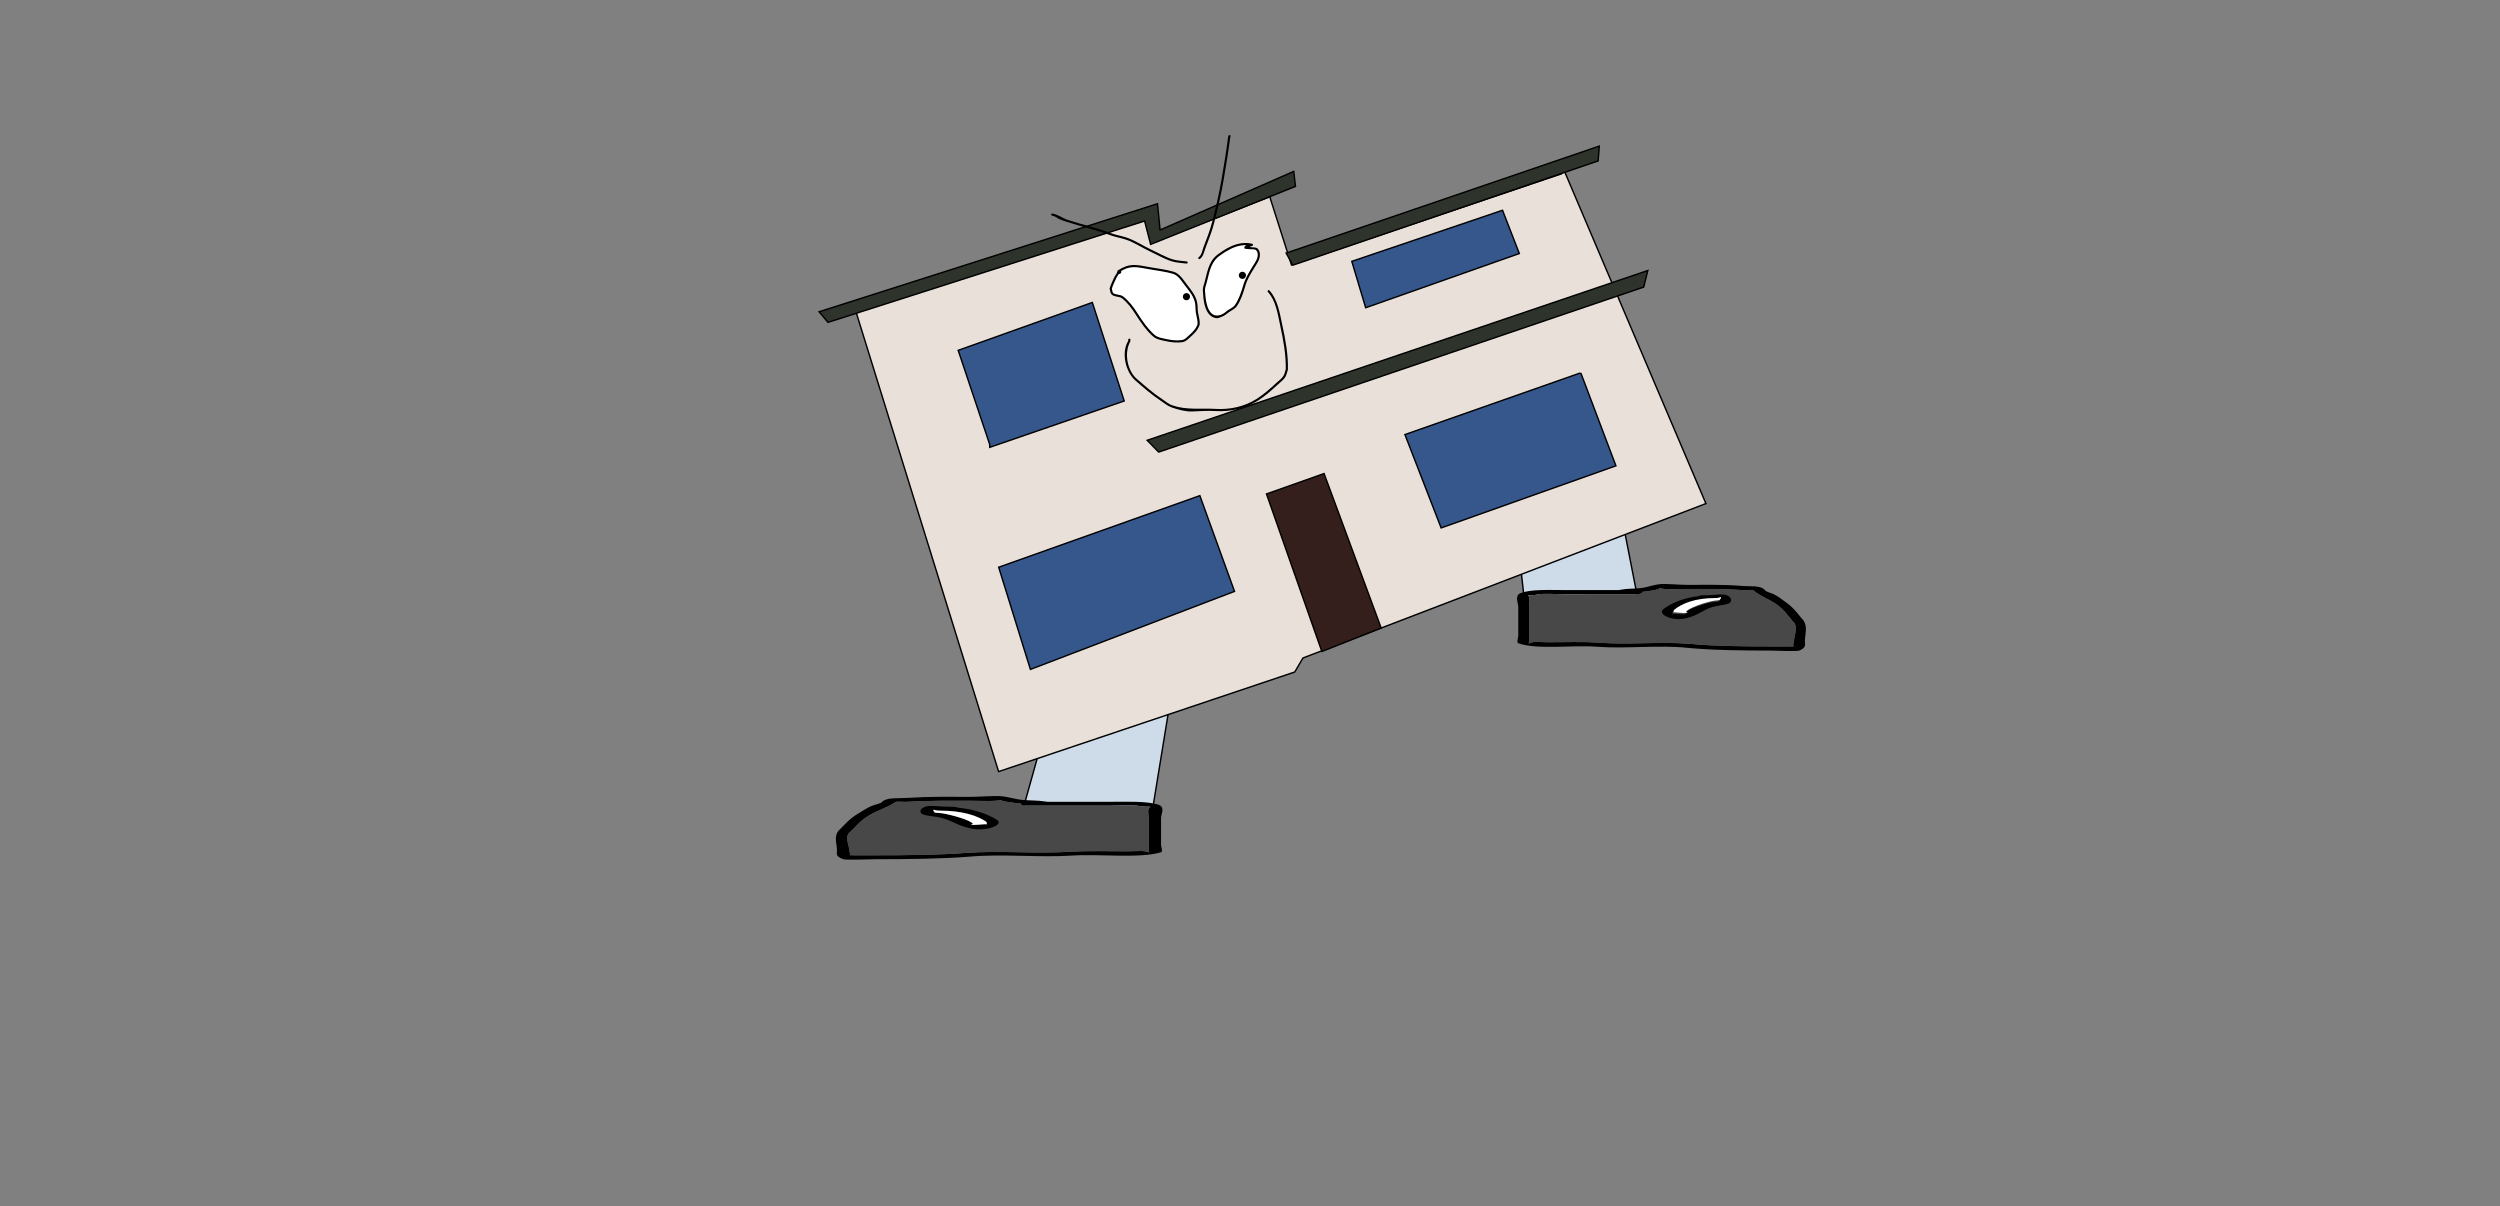 <svg version="1.1" xmlns="http://www.w3.org/2000/svg" xmlns:xlink="http://www.w3.org/1999/xlink" width="1733.093" height="836.336" viewBox="0,0,1733.093,836.336"><rect x="0" y="0" width="1733.093" height="836.336" fill="#808080" stroke="none"/><g transform="translate(546.547,238.168)"><g data-paper-data="{&quot;isPaintingLayer&quot;:true}" fill-rule="nonzero" stroke-linejoin="miter" stroke-miterlimit="10" stroke-dasharray="" stroke-dashoffset="0" style="mix-blend-mode: normal"><path d="M162.332,323.883l28.063,-100.264l78.41,-0.895l-16.507,101.159z" data-paper-data="{&quot;index&quot;:null}" fill="#cedce9" stroke="#000000" stroke-width="1" stroke-linecap="round"/><path d="M511.312,187.416l-14.6,-128.116l69.351,1.134l24.82,126.982z" data-paper-data="{&quot;index&quot;:null}" fill="#cedce9" stroke="#000000" stroke-width="1" stroke-linecap="round"/><path d="M597.48,171.455c-1.877,0.355 -3.722,0.558 -5.549,0.705c0.012,0.055 0.019,0.112 0.019,0.171c0,1.446 -3.821,1.446 -3.821,1.446c-16.877,0 -33.755,0 -50.632,0c-4.343,0 -15.15,-0.656 -18.353,0.209c-1.845,0.498 -3.166,0.449 -5.53,0.514c-0.267,0.007 -0.752,0.023 -1.181,0.033c2.286,0.618 1.181,6.326 1.181,7.922c0,6.749 0,13.499 0,20.248c0,1.205 0,2.411 0,3.616c0,0.482 -0.672,1.856 0,1.446c2.557,-1.558 7.547,-0.72 13.375,-0.723c11.487,-0.006 23.785,-0.47 35.067,0.312c20.602,1.559 42.752,-0.932 63.189,0.805c17.213,1.629 37.817,1.775 55.551,1.775c4.458,0 8.916,0 13.375,0c0.671,0 1.724,-0.034 2.814,-0.072c-1.097,-0.742 0.052,-2.536 0.052,-3.544c0,-3.765 3.335,-10.261 -0.759,-13.644c-3.618,-4.108 -5.907,-8.063 -11.808,-12.16c-4.354,-3.023 -11.133,-5.702 -14.736,-8.705c-1.747,-1.79 -3.31,-0.511 -8.999,-0.925c-12.587,-0.916 -25.21,-0.723 -38.213,-0.723c-4.74,0 -10.692,0.364 -15.285,0c-0.97,-0.077 -2.792,-0.363 -4.158,-0.597c2.498,0.73 -3.202,1.437 -5.597,1.89zM537.496,170.884c12.755,0 25.511,0 38.266,0c0.368,-0.07 0.736,-0.139 1.104,-0.209c4.847,-0.917 9.222,-0.674 13.375,-1.085c5.659,-0.56 9.043,-2.444 14.882,-2.893c3.354,-0.258 12.643,0.57 17.397,0.57c12.891,0 25.769,-0.279 38.213,0.723c6.991,0.563 12.898,-0.535 16.168,2.815c0.482,1.272 4.339,2.068 6.357,3.046c3.083,1.496 5.66,3.711 8.046,5.367c5.914,4.106 8.515,8.329 12.223,12.539c3.314,4.438 1.151,9.942 1.151,14.559c0,2.553 1.063,4.352 -3.821,6.508c-1.703,0.752 -17.438,0 -20.062,0c-18.292,0 -39.664,-0.183 -57.405,-1.862c-19.49,-2.156 -42.689,0.75 -62.834,-0.775c-16.234,-1.384 -41.291,2.303 -54.585,-2.425c-1.316,-0.468 0,-4.291 0,-5.062c0,-6.749 0,-13.499 0,-20.248c0,-2.257 -2.628,-7.644 1.359,-9.325c6.958,-2.932 19.979,-2.246 30.167,-2.246z" data-paper-data="{&quot;index&quot;:null}" fill="#000000" stroke="none" stroke-width="1" stroke-linecap="butt"/><path d="M591.878,172.09c1.827,-0.147 3.694,-0.352 5.571,-0.707c2.395,-0.453 8.118,-1.161 5.62,-1.891c1.366,0.234 3.203,0.52 4.173,0.597c4.593,0.364 10.599,0.004 15.338,0.004c13.003,0 25.708,-0.173 38.295,0.743c5.688,0.414 7.264,-0.859 9.01,0.93c3.603,3.003 10.41,5.704 14.765,8.727c5.902,4.097 8.198,8.08 11.816,12.188c4.094,3.383 0.741,9.904 0.741,13.669c0,1.008 -1.156,2.807 -0.059,3.549c-1.09,0.037 -2.145,0.073 -2.816,0.073c-4.458,0 -8.924,0.005 -13.382,0.005c-17.734,0 -38.422,-0.122 -55.635,-1.75c-20.437,-1.737 -42.79,0.74 -63.391,-0.819c-11.282,-0.782 -23.615,-0.334 -35.102,-0.328c-5.827,0.003 -10.822,-0.838 -13.379,0.72c-0.672,0.41 -0.003,-0.966 -0.003,-1.448c0,-1.205 -0.007,-2.416 -0.007,-3.622c0,-6.749 -0.008,-13.539 -0.008,-20.288c0,-1.596 1.117,-7.318 -1.169,-7.936c0.429,-0.01 0.915,-0.026 1.182,-0.033c2.364,-0.065 3.688,-0.018 5.533,-0.517c3.203,-0.865 14.02,-0.216 18.363,-0.216c16.877,0 33.845,-0.029 50.722,-0.029c0,0 3.84,-0.002 3.84,-1.449c0,-0.059 -0.006,-0.116 -0.018,-0.171z" data-paper-data="{&quot;noHover&quot;:false,&quot;origItem&quot;:[&quot;Path&quot;,{&quot;applyMatrix&quot;:true,&quot;segments&quot;:[[[579.60736,595.76373],[0.95609,-0.20262],[0.00646,0.07548]],[[579.61718,596],[0,-0.08208],[0,2]],[[577.61718,598],[0,0],[-8.83333,0]],[[551.11718,598],[8.83333,0],[-2.27308,0]],[[541.51161,598.28885],[1.67648,-1.19621],[-0.96568,0.68904]],[[538.61718,599],[1.23739,-0.09027],[-0.13966,0.01019]],[[537.99901,599.04541],[0.22447,-0.0134],[1.19653,0.85421]],[[538.61718,610],[0,-2.20646],[0,9.33333]],[[538.61718,638],[0,-9.33333],[0,1.66667]],[[538.61718,643],[0,-1.66667],[0,0.66667]],[[538.61718,645],[-0.35177,0.56631],[1.33831,-2.15456]],[[545.61718,644],[-3.04994,0.00386],[6.01206,-0.00761]],[[563.97058,644.43107],[-5.90478,-1.08158],[10.78253,2.15651]],[[597.04254,645.54479],[-10.6965,-2.40266],[9.00888,2.25222]],[[626.11718,648],[-9.28168,0],[2.33333,0]],[[633.11718,648],[-2.33333,0],[0.35109,0]],[[634.59021,647.90091],[-0.5707,0.05184],[-0.57412,-1.02596]],[[634.61718,643],[0,1.39387],[0,-5.20707]],[[634.21982,624.13246],[2.14282,4.67827],[-1.8936,-5.6808]],[[628.03948,607.31672],[3.08887,5.66543],[-2.2791,-4.1802]],[[620.32688,595.27881],[1.8857,4.15235],[-0.91417,-2.47477]],[[615.61718,594],[2.9771,0.57275],[-6.58756,-1.26734]],[[595.61718,593],[6.8054,0],[-2.48058,0]],[[587.61718,593],[2.40395,0.50364],[-0.50743,-0.10631]],[[585.44122,592.1748],[0.71481,0.32365],[1.30749,1.01011]],[[582.51161,594.78885],[1.25365,-0.62682],[-0.98239,0.4912]]],&quot;closed&quot;:true}],&quot;index&quot;:null}" fill="#484848" stroke="none" stroke-width="1" stroke-linecap="butt"/><path d="M645.448,177.392c0,-0.168 -0.053,-0.449 -0.104,-0.724c-0.197,0.112 -0.49,0.207 -0.868,0.289c-1.132,0.436 -2.85,0.436 -2.85,0.436c-14.555,0 -22.962,3.839 -28.108,7.878c-0.605,0.458 -0.552,1.01 -0.552,1.523c0,0.146 -0.037,0.377 -0.077,0.617c0.038,-0.077 0.135,-0.141 0.33,-0.181c0.864,-0.18 8.378,0.92 9.3,0.287c0.277,-0.19 -1.359,-0.226 -1.269,-0.441c1.11,-2.638 12.88,-6.628 18.666,-7.723c1.501,-0.284 3.19,-0.427 4.869,-0.492c-0.657,-0.387 0.661,-0.979 0.661,-1.468zM612.87,187.53c-0.087,0.514 -0.164,1.006 0.097,0.71c0.178,-0.202 -0.079,-0.486 -0.097,-0.71zM606.683,183.977c5.461,-3.897 12.725,-7.45 24.044,-8.848c1.063,-0.629 3.257,-0.629 3.257,-0.629h1.911c4.326,0 6.615,-0.57 11.262,-0.57c6.454,0 7.95,4.857 4.575,6.279c-2.13,0.898 -5.545,1.192 -8.396,1.731c-8.438,1.597 -11.569,6.186 -20.815,8.469c-9.8,2.42 -20.589,-2.835 -15.837,-6.432z" data-paper-data="{&quot;index&quot;:null}" fill="#000000" stroke="none" stroke-width="1" stroke-linecap="butt"/><path d="M646.416,175.69c0.051,0.276 0.112,0.561 0.112,0.728c0,0.489 -1.302,1.09 -0.645,1.477c-1.679,0.065 -3.378,0.202 -4.879,0.486c-5.786,1.095 -17.613,5.065 -18.723,7.703c-0.09,0.215 1.364,0.377 1.087,0.568c-0.922,0.633 -8.501,-0.486 -9.365,-0.306c-0.196,0.041 -0.291,0.104 -0.329,0.182c0.04,-0.24 0.07,-0.475 0.07,-0.62c0,-0.512 -0.07,-1.074 0.535,-1.533c5.145,-4.039 13.856,-7.963 28.411,-7.963c0,0 1.725,0.003 2.858,-0.433c0.378,-0.081 0.671,-0.177 0.868,-0.289z" data-paper-data="{&quot;noHover&quot;:false,&quot;origItem&quot;:[&quot;Path&quot;,{&quot;applyMatrix&quot;:true,&quot;segments&quot;:[[[607.563,601.99816],[0.02649,0.38155],[-0.10299,0.15484]],[[607.10872,602.39727],[0.1976,-0.11227],[-0.59254,0.60273]],[[605.61718,603],[0,0],[-7.618,0]],[[590.90604,613.89443],[2.69308,-5.58508],[-0.31682,0.63364]],[[590.61718,616],[0,-0.70843],[0,0.20156]],[[590.57685,616.85325],[0.02106,-0.33136],[0.02013,-0.10671]],[[590.74964,616.60263],[-0.10238,0.05628],[0.45234,-0.24865]],[[595.61718,617],[-0.48256,0.87548],[0.14503,-0.26312]],[[594.95308,616.3906],[-0.04725,0.29671],[0.58086,-3.64773]],[[604.72276,605.71115],[-3.02833,1.51416],[0.78545,-0.39273]],[[607.27135,605.03032],[-0.87898,0.0905],[-0.34365,-0.53523]],[[607.61718,603],[0,0.6759],[0,-0.23192]]],&quot;closed&quot;:true}],&quot;index&quot;:null}" fill="#ffffff" stroke="none" stroke-width="1" stroke-linecap="butt"/><path d="M154.873,318.207c-2.708,-0.43 -9.153,-1.101 -6.329,-1.794c-1.544,0.222 -3.604,0.493 -4.701,0.566c-5.193,0.346 -11.923,0 -17.282,0c-14.701,0 -28.974,-0.183 -43.204,0.686c-6.431,0.393 -8.199,-0.821 -10.174,0.878c-4.074,2.849 -11.738,5.392 -16.661,8.261c-6.673,3.888 -9.26,7.641 -13.351,11.539c-4.629,3.21 -0.858,9.374 -0.858,12.947c0,0.956 1.298,2.659 0.058,3.363c1.233,0.036 2.424,0.068 3.182,0.068c5.041,0 10.081,0 15.122,0c20.05,0 43.346,-0.139 62.808,-1.685c23.107,-1.649 48.15,0.716 71.443,-0.764c12.756,-0.742 26.66,-0.301 39.647,-0.296c6.589,0.003 12.231,-0.792 15.122,0.686c0.76,0.389 0,-0.915 0,-1.372c0,-1.144 0,-2.287 0,-3.431c0,-6.405 0,-12.809 0,-19.214c0,-1.514 -1.249,-6.931 1.335,-7.517c-0.485,-0.009 -1.034,-0.024 -1.335,-0.031c-2.673,-0.062 -4.167,-0.015 -6.253,-0.488c-3.622,-0.821 -15.84,-0.198 -20.75,-0.198c-19.082,0 -38.164,0 -57.246,0c0,0 -4.32,0 -4.32,-1.372c0,-0.056 0.007,-0.11 0.021,-0.162c-2.065,-0.139 -4.152,-0.332 -6.274,-0.669zM222.692,317.665c11.519,0 26.241,-0.652 34.107,2.131c4.508,1.595 1.536,6.707 1.536,8.848c0,6.405 0,12.809 0,19.214c0,0.731 1.488,4.359 0,4.803c-15.031,4.486 -43.361,0.988 -61.715,2.301c-22.776,1.447 -49.006,-1.31 -71.042,0.736c-20.058,1.593 -44.222,1.767 -64.903,1.767c-2.966,0 -20.757,0.714 -22.682,0c-5.522,-2.046 -4.32,-3.754 -4.32,-6.176c0,-4.381 -2.445,-9.604 1.302,-13.815c4.193,-3.995 7.133,-8.003 13.82,-11.899c2.697,-1.572 5.611,-3.674 9.097,-5.093c2.281,-0.929 6.642,-1.683 7.187,-2.891c3.696,-3.178 10.376,-2.137 18.28,-2.671c14.07,-0.951 28.629,-0.686 43.204,-0.686c5.375,0 15.878,-0.786 19.67,-0.541c6.601,0.426 10.428,2.214 16.826,2.745c4.695,0.39 9.642,0.159 15.122,1.029c0.416,0.066 0.832,0.132 1.248,0.198c14.422,0 28.843,0 43.265,0z" data-paper-data="{&quot;index&quot;:null}" fill="#000000" stroke="none" stroke-width="1" stroke-linecap="butt"/><path d="M161.207,318.81c-0.014,0.052 -0.021,0.106 -0.021,0.162c0,1.372 4.342,1.375 4.342,1.375c19.082,0 38.266,0.027 57.348,0.027c4.91,0 17.14,-0.616 20.761,0.205c2.086,0.473 3.583,0.428 6.256,0.49c0.302,0.007 0.851,0.022 1.336,0.032c-2.585,0.586 -1.322,6.016 -1.322,7.53c0,6.405 -0.009,12.847 -0.009,19.252c0,1.144 -0.007,2.293 -0.007,3.437c0,0.457 0.757,1.763 -0.003,1.374c-2.891,-1.478 -8.538,-0.681 -15.127,-0.683c-12.987,-0.005 -26.931,-0.431 -39.687,0.311c-23.293,1.48 -48.565,-0.871 -71.672,0.778c-19.461,1.546 -42.852,1.661 -62.902,1.661c-5.041,0 -10.09,-0.004 -15.13,-0.004c-0.758,0 -1.951,-0.033 -3.184,-0.069c1.24,-0.704 -0.066,-2.411 -0.066,-3.368c0,-3.573 -3.791,-9.76 0.838,-12.971c4.091,-3.898 6.687,-7.677 13.36,-11.565c4.923,-2.869 12.62,-5.432 16.693,-8.281c1.975,-1.698 3.756,-0.49 10.187,-0.883c14.231,-0.87 28.596,-0.705 43.297,-0.705c5.359,0 12.149,0.342 17.342,-0.003c1.096,-0.073 3.173,-0.344 4.718,-0.566c-2.824,0.693 3.646,1.365 6.354,1.795c2.122,0.337 4.234,0.532 6.299,0.671z" data-paper-data="{&quot;noHover&quot;:false,&quot;origItem&quot;:[&quot;Path&quot;,{&quot;applyMatrix&quot;:true,&quot;segments&quot;:[[[579.60736,595.76373],[0.95609,-0.20262],[0.00646,0.07548]],[[579.61718,596],[0,-0.08208],[0,2]],[[577.61718,598],[0,0],[-8.83333,0]],[[551.11718,598],[8.83333,0],[-2.27308,0]],[[541.51161,598.28885],[1.67648,-1.19621],[-0.96568,0.68904]],[[538.61718,599],[1.23739,-0.09027],[-0.13966,0.01019]],[[537.99901,599.04541],[0.22447,-0.0134],[1.19653,0.85421]],[[538.61718,610],[0,-2.20646],[0,9.33333]],[[538.61718,638],[0,-9.33333],[0,1.66667]],[[538.61718,643],[0,-1.66667],[0,0.66667]],[[538.61718,645],[-0.35177,0.56631],[1.33831,-2.15456]],[[545.61718,644],[-3.04994,0.00386],[6.01206,-0.00761]],[[563.97058,644.43107],[-5.90478,-1.08158],[10.78253,2.15651]],[[597.04254,645.54479],[-10.6965,-2.40266],[9.00888,2.25222]],[[626.11718,648],[-9.28168,0],[2.33333,0]],[[633.11718,648],[-2.33333,0],[0.35109,0]],[[634.59021,647.90091],[-0.5707,0.05184],[-0.57412,-1.02596]],[[634.61718,643],[0,1.39387],[0,-5.20707]],[[634.21982,624.13246],[2.14282,4.67827],[-1.8936,-5.6808]],[[628.03948,607.31672],[3.08887,5.66543],[-2.2791,-4.1802]],[[620.32688,595.27881],[1.8857,4.15235],[-0.91417,-2.47477]],[[615.61718,594],[2.9771,0.57275],[-6.58756,-1.26734]],[[595.61718,593],[6.8054,0],[-2.48058,0]],[[587.61718,593],[2.40395,0.50364],[-0.50743,-0.10631]],[[585.44122,592.1748],[0.71481,0.32365],[1.30749,1.01011]],[[582.51161,594.78885],[1.25365,-0.62682],[-0.98239,0.4912]]],&quot;closed&quot;:true}],&quot;index&quot;:null}" fill="#484848" stroke="none" stroke-width="1" stroke-linecap="butt"/><path d="M100.64,323.841c0,0.464 1.489,1.026 0.747,1.393c1.899,0.062 3.809,0.198 5.506,0.467c6.542,1.039 19.85,4.825 21.105,7.328c0.102,0.204 -1.748,0.238 -1.435,0.418c1.042,0.601 9.538,-0.443 10.515,-0.273c0.221,0.039 0.33,0.099 0.373,0.172c-0.045,-0.227 -0.087,-0.447 -0.087,-0.586c0,-0.486 0.06,-1.01 -0.624,-1.445c-5.818,-3.833 -15.323,-7.476 -31.779,-7.476c0,0 -1.942,0 -3.222,-0.414c-0.427,-0.077 -0.759,-0.168 -0.981,-0.274c-0.057,0.262 -0.117,0.528 -0.117,0.687zM137.364,334.134c0.295,0.281 0.208,-0.185 0.11,-0.673c-0.021,0.212 -0.311,0.481 -0.11,0.673zM144.468,330.089c5.372,3.413 -6.826,8.4 -17.906,6.103c-10.454,-2.167 -13.994,-6.521 -23.534,-8.036c-3.223,-0.512 -7.085,-0.791 -9.493,-1.643c-3.816,-1.35 -2.124,-5.959 5.172,-5.959c5.254,0 7.842,0.541 12.733,0.541h2.16c0,0 2.48,0 3.682,0.597c12.798,1.327 21.01,4.699 27.185,8.396z" data-paper-data="{&quot;index&quot;:null}" fill="#000000" stroke="none" stroke-width="1" stroke-linecap="butt"/><path d="M100.596,323.108c0.222,0.106 0.555,0.197 0.981,0.274c1.28,0.414 3.231,0.411 3.231,0.411c16.457,0 26.305,3.724 32.122,7.556c0.684,0.435 0.605,0.968 0.605,1.454c0,0.138 0.034,0.361 0.079,0.589c-0.043,-0.073 -0.151,-0.134 -0.372,-0.172c-0.977,-0.171 -9.546,0.891 -10.589,0.291c-0.313,-0.181 1.331,-0.335 1.229,-0.539c-1.255,-2.503 -14.627,-6.27 -21.169,-7.309c-1.697,-0.27 -3.618,-0.4 -5.517,-0.462c0.742,-0.367 -0.729,-0.938 -0.729,-1.402c0,-0.159 0.07,-0.429 0.127,-0.691z" data-paper-data="{&quot;noHover&quot;:false,&quot;origItem&quot;:[&quot;Path&quot;,{&quot;applyMatrix&quot;:true,&quot;segments&quot;:[[[607.563,601.99816],[0.02649,0.38155],[-0.10299,0.15484]],[[607.10872,602.39727],[0.1976,-0.11227],[-0.59254,0.60273]],[[605.61718,603],[0,0],[-7.618,0]],[[590.90604,613.89443],[2.69308,-5.58508],[-0.31682,0.63364]],[[590.61718,616],[0,-0.70843],[0,0.20156]],[[590.57685,616.85325],[0.02106,-0.33136],[0.02013,-0.10671]],[[590.74964,616.60263],[-0.10238,0.05628],[0.45234,-0.24865]],[[595.61718,617],[-0.48256,0.87548],[0.14503,-0.26312]],[[594.95308,616.3906],[-0.04725,0.29671],[0.58086,-3.64773]],[[604.72276,605.71115],[-3.02833,1.51416],[0.78545,-0.39273]],[[607.27135,605.03032],[-0.87898,0.0905],[-0.34365,-0.53523]],[[607.61718,603],[0,0.6759],[0,-0.23192]]],&quot;closed&quot;:true}],&quot;index&quot;:null}" fill="#ffffff" stroke="none" stroke-width="1" stroke-linecap="butt"/><g><g><path d="M46.893,-21.883l200.662,-63.715l4.148,16.064l81.982,-32.25l15.083,47.31l187.134,-63.196l1.619,-2.858l98.537,231.445l-279.335,107.051l-5.72,9.72l-205.284,69.033z" fill="#e9e0d9" stroke="#000000" stroke-width="1" stroke-linecap="round"/><path d="M145.769,155.056l139.459,-49.623l24.04,66.357l-141.494,54.1z" fill="#36578c" stroke="#000000" stroke-width="1" stroke-linecap="round"/><path d="M139.541,69.902l-21.836,-65.205l92.987,-33.196l22.102,68.304l-93.199,32.124z" fill="#36578c" stroke="#000000" stroke-width="1" stroke-linecap="round"/><path d="M21.297,-22.052l234.568,-74.885l1.786,18.201l92.681,-40.619l1.181,10.391l-100.396,40.209l-4.199,-16.21l-219.488,70.263z" fill="#2e332c" stroke="#000000" stroke-width="1" stroke-linecap="round"/><path d="M345.03,-62.702l217.133,-74.186l-0.824,10.274l-211.628,72.259z" fill="#2e332c" stroke="#000000" stroke-width="1" stroke-linecap="round"/><path d="M390.573,-56.99l104.487,-35.42l11.637,29.977l-106.507,37.6z" fill="#36578c" stroke="#000000" stroke-width="1" stroke-linecap="round"/><path d="M549.483,20.773l24.188,63.973l-121.171,43.059l-25.103,-64.716l121.105,-42.545z" fill="#36578c" stroke="#000000" stroke-width="1" stroke-linecap="round"/><path d="M369.811,213.464l-38.385,-109.219l39.909,-14.13l39.587,107.039z" fill="#341f1c" stroke="#000000" stroke-width="1" stroke-linecap="round"/><path d="M248.715,67.055l347.069,-117.693l-2.859,11.477l-336.233,114.392z" fill="#2e332c" stroke="#000000" stroke-width="1" stroke-linecap="round"/><path d="M316.261,-65.918c0.1,0.223 2.983,0.396 3.389,0.433c3,0.271 4.552,-0.582 5.63,2.481c0.739,3.75 -1.487,6.378 -3.316,9.372c-2.672,4.375 -5.437,8.731 -6.746,13.801c-1.385,4.484 -3.022,9.523 -5.785,13.375c-0.881,1.229 -2.86,2.201 -4.094,2.981c-2.168,1.371 -3.182,2.765 -5.644,3.627c-8.297,2.903 -10.359,-8.035 -10.72,-14.112c-0.113,-1.897 -0.482,-3.354 0.051,-5.229c2.111,-6.293 2.586,-13.973 7.078,-19.216c1.703,-1.987 4.294,-3.52 6.419,-5.003c4.846,-3.006 9.691,-5.089 15.145,-4.863c-1.095,0.438 -1.946,1.152 -1.408,2.354z" data-paper-data="{&quot;noHover&quot;:false,&quot;origItem&quot;:[&quot;Path&quot;,{&quot;applyMatrix&quot;:true,&quot;segments&quot;:[[[351.92467,24.91393],[-1.17776,0.0514],[-5.0738,-2.01429]],[[336.05337,24.5144],[5.56723,-1.23701],[-2.49563,0.69816]],[[328.36282,27.11354],[2.2634,-1.31293],[-5.97206,3.4642]],[[315.3669,42.869],[4.07069,-5.24265],[-1.12286,1.59346]],[[313.59068,47.77608],[0.52046,-1.82789],[-1.66695,5.85443]],[[319.02846,64.6056],[-8.78995,0],[2.60846,0]],[[325.54511,63.04143],[-2.49932,0.57787],[1.42263,-0.32893]],[[330.38469,61.57669],[-1.23772,0.86849],[3.88074,-2.72304]],[[340.21963,50.87259],[-2.78883,3.77482],[2.91048,-4.35307]],[[351.12813,40.12515],[-3.96764,3.24679],[2.71516,-2.22187]],[[357.35797,32.38569],[-0.54096,3.78331],[-0.00611,-3.24723]],[[352.87014,28.19433],[2.7419,1.24696],[-0.37111,-0.16877]],[[349.81918,26.67133],[0.0206,0.24302],[-0.11119,-1.31205]]],&quot;closed&quot;:true}]}" fill="#ffffff" stroke="none" stroke-width="0.5" stroke-linecap="butt"/><path d="M229.898,-50.075l-0.417,-0.455c0.687,-0.425 1.448,-0.777 2.13,-1.142c6.708,-3.598 12.008,-1.577 18.999,-0.519c5.274,0.922 11.111,1.626 16.141,3.097c4.111,1.202 6.709,5.788 9.135,8.89c2.804,3.583 5.722,7.181 6.702,11.716c0.503,2.331 0.255,4.851 0.654,7.206c0.456,2.698 1.339,5.186 1.153,7.956c-1.047,3.398 -3.642,5.974 -6.237,8.247c-1.697,1.486 -2.866,3.027 -5.258,3.394c-3.458,0.531 -7.61,0.087 -10.988,-0.687c-2.82,-0.646 -6.122,-1.022 -8.433,-2.967c-4.569,-3.845 -9.009,-10.312 -12.2,-15.348c-2.655,-4.185 -5.684,-8.24 -9.565,-11.298c-1.962,-1.546 -5.868,-0.902 -7.329,-2.812c-0.626,-0.819 -0.573,-2.329 -0.955,-3.282c0.85,-2.743 2.19,-5.6 3.476,-8.17c0.476,-0.951 1.443,-1.974 1.743,-3.002c0.116,0.151 0.465,0.511 0.986,0.203c0.646,-0.382 0.265,-1.028 0.265,-1.028z" data-paper-data="{&quot;noHover&quot;:false,&quot;origItem&quot;:[&quot;Path&quot;,{&quot;applyMatrix&quot;:true,&quot;segments&quot;:[[[262.53939,13.98753],[0.73544,-0.14709],[-0.5932,0.11864]],[[261.67657,13.47],[0.0592,0.18064],[-0.62288,0.87025]],[[259.04419,15.72453],[0.76339,-0.74054],[-2.06268,2.00092]],[[253.07416,22.27884],[1.70811,-2.3087],[0.04601,1.02564]],[[252.89435,25.68875],[-0.32078,-0.9798],[0.74817,2.28526]],[[258.88412,30.76192],[-1.34134,-2.10688],[2.65332,4.16765]],[[264.18665,44.55317],[-1.12351,-4.82715],[1.34832,5.80694]],[[270.60241,63.02996],[-3.04192,-5.13856],[1.53866,2.59918]],[[277.56629,68.61195],[-2.44885,-1.54115],[2.93256,1.84637]],[[287.69369,72.89147],[-3.43967,-0.64065],[2.37896,0.44309]],[[293.76846,71.42771],[-2.09271,0.84209],[3.20042,-1.28782]],[[302.36704,65.71323],[-2.11047,2.86102],[1.09105,-2.55346]],[[303.89984,57.83196],[-0.46059,2.69768],[0.40189,-2.35386]],[[305.65783,50.82622],[-0.29477,2.36661],[0.57347,-4.60414]],[[303.20103,37.57898],[1.46264,4.30844],[-1.26521,-3.73004]],[[297.52662,26.19333],[3.48298,2.49261],[-4.26134,-3.04965]],[[283.34392,17.95494],[4.67312,2.61213],[-6.24919,-3.30814]],[[265.26946,12.16504],[7.51953,-1.18026],[-0.7641,0.11993]],[[262.88476,12.53799],[0.78928,-0.17414],[0,0]],[263.12774,13.10501]],&quot;closed&quot;:true}]}" fill="#ffffff" stroke="#000000" stroke-width="1.5" stroke-linecap="butt"/><path d="M273.581,-31.679c-0.456,-1.303 0.231,-2.729 1.534,-3.185c1.303,-0.456 2.729,0.231 3.185,1.534c0.456,1.303 -0.231,2.729 -1.534,3.185c-1.303,0.456 -2.729,-0.231 -3.185,-1.534z" fill="#000000" stroke="none" stroke-width="0.5" stroke-linecap="butt"/><path d="M312.372,-46.471c-0.456,-1.303 0.231,-2.729 1.534,-3.185c1.303,-0.456 2.729,0.231 3.185,1.534c0.456,1.303 -0.231,2.729 -1.534,3.185c-1.303,0.456 -2.729,-0.231 -3.185,-1.534z" fill="#000000" stroke="none" stroke-width="0.5" stroke-linecap="butt"/><path d="M182.247,-89.753c0.325,-0.676 1.001,-0.35 1.001,-0.35l-0.006,0.04c3.422,0.478 7.067,3.224 10.477,4.35c9.783,3.229 19.766,5.349 29.415,9.024c3.65,1.39 7.465,1.952 11.161,3.161c5.994,1.96 11.355,5.679 17.045,8.319c4.828,2.242 9.807,5.176 14.882,6.783c3.038,0.962 6.762,1.092 9.925,1.496c0,0 0.744,0.095 0.649,0.839c-0.095,0.744 -0.839,0.649 -0.839,0.649c-3.249,-0.415 -7.036,-0.565 -10.161,-1.545c-5.148,-1.615 -10.196,-4.59 -15.088,-6.861c-5.636,-2.618 -10.958,-6.327 -16.899,-8.261c-3.715,-1.209 -7.541,-1.782 -11.209,-3.178c-9.628,-3.666 -19.59,-5.779 -29.351,-9.001c-1.92,-0.634 -3.903,-1.22 -5.721,-2.121c-1.538,-0.761 -2.747,-1.972 -4.476,-2.166l-0.455,-0.176c0,0 -0.676,-0.325 -0.35,-1.001z" fill="#000000" stroke="none" stroke-width="0.5" stroke-linecap="butt"/><path d="M306.138,-144.486c0.676,0.325 0.35,1.001 0.35,1.001l-0.148,0.218c-1.259,9.856 -2.837,19.493 -4.514,29.292c-1.739,10.164 -4.057,20.206 -6.638,30.185c-1.537,5.941 -3.661,11.354 -5.87,17.066c-1.061,2.743 -1.579,6.277 -4.027,8.067c0,0 -0.613,0.433 -1.045,-0.18c-0.433,-0.613 0.18,-1.045 0.18,-1.045c2.111,-1.423 2.601,-5.077 3.493,-7.383c2.189,-5.66 4.295,-11.014 5.817,-16.901c2.57,-9.938 4.879,-19.94 6.612,-30.062c1.674,-9.78 3.249,-19.393 4.505,-29.229l0.284,-0.679c0,0 0.325,-0.676 1.001,-0.35z" fill="#000000" stroke="none" stroke-width="0.5" stroke-linecap="butt"/><path d="M236.381,-3.425c0.749,0.033 0.716,0.782 0.716,0.782l-0.073,1.167c-4.414,7.847 -2.237,20.237 4.64,26.089c5.569,4.796 11.181,9.771 17.332,13.82c2.263,1.49 4.619,3.552 7.189,4.416c10.032,3.433 19.559,1.806 29.949,2.435c9.9,0.617 19.937,-1.543 28.342,-6.844c5.151,-3.249 9.385,-7.092 13.852,-11.196c1.661,-1.526 3.7,-2.919 4.889,-4.886c0.773,-1.279 1.107,-3.146 1.589,-4.566c0.164,-10.173 -1.695,-20.226 -3.838,-30.143c-1.708,-7.905 -2.96,-17.317 -8.577,-23.427c0,0 -0.507,-0.553 0.047,-1.06c0.553,-0.507 1.06,0.047 1.06,0.047c5.808,6.362 7.163,15.913 8.937,24.123c2.179,10.086 4.132,20.365 3.85,30.716c-0.516,1.581 -0.908,3.621 -1.762,5.05c-1.268,2.121 -3.396,3.612 -5.18,5.252c-4.532,4.164 -8.838,8.062 -14.065,11.359c-8.688,5.479 -19.008,7.674 -29.233,7.072c-5.466,-0.331 -10.819,0.12 -16.255,0.299c-4.672,0.153 -9.729,-1.319 -14.089,-2.812c-2.706,-0.941 -5.138,-3.008 -7.528,-4.582c-6.204,-4.087 -11.868,-9.097 -17.486,-13.936c-6.998,-6.09 -10.108,-19.47 -5.1,-27.649l0.014,-0.809c0,0 0.033,-0.749 0.782,-0.716z" fill="#000000" stroke="none" stroke-width="0.5" stroke-linecap="butt"/></g><path d="M319.827,-66.965c0.508,0.079 0.94,0.164 1.098,0.178c3.396,0.312 4.552,-0.071 5.768,3.425c0.841,4.263 -1.423,7.165 -3.51,10.569c-2.603,4.244 -5.296,8.416 -6.564,13.344c-1.424,4.615 -3.072,9.871 -5.967,13.812c-1.021,1.39 -3.087,2.485 -4.5,3.377c-2.21,1.395 -3.381,2.883 -5.946,3.781c-1.234,0.432 -2.458,1.105 -3.815,0.862c-7.029,-1.261 -8.527,-10.447 -8.869,-16.264c-0.123,-2.096 -0.453,-3.68 0.118,-5.761c2.203,-6.533 2.694,-14.298 7.386,-19.732c1.799,-2.084 4.449,-3.674 6.685,-5.237c6.135,-3.806 12.287,-6.165 19.542,-4.67c0,0 0.141,0.029 0.287,0.124c0.223,0.067 0.411,0.235 0.494,0.471c0.137,0.391 -0.069,0.819 -0.46,0.956l-1.283,0.449c-0.152,0.11 -0.306,0.217 -0.463,0.318zM317.649,-68.226c-5.454,-0.225 -10.266,1.859 -15.112,4.865c-2.125,1.483 -4.698,3.007 -6.4,4.994c-4.493,5.242 -4.952,12.871 -7.062,19.164c-0.533,1.875 -0.168,3.321 -0.056,5.218c0.36,6.076 2.395,16.992 10.692,14.089c2.462,-0.862 3.466,-2.258 5.634,-3.629c1.234,-0.78 3.203,-1.753 4.084,-2.981c2.763,-3.852 4.362,-8.868 5.747,-13.352c1.309,-5.07 4.074,-9.372 6.746,-13.747c1.829,-2.994 4.063,-5.613 3.324,-9.363c-1.078,-3.063 -2.621,-2.202 -5.62,-2.474c-0.406,-0.037 -3.283,-0.207 -3.383,-0.43c-0.538,-1.202 0.312,-1.917 1.407,-2.354z" fill="#000000" stroke="none" stroke-width="0.5" stroke-linecap="butt"/></g><path d="M-546.547,598.168v-836.336h1733.093v836.336z" fill="none" stroke="#f00000" stroke-width="0" stroke-linecap="butt"/></g></g></svg>
